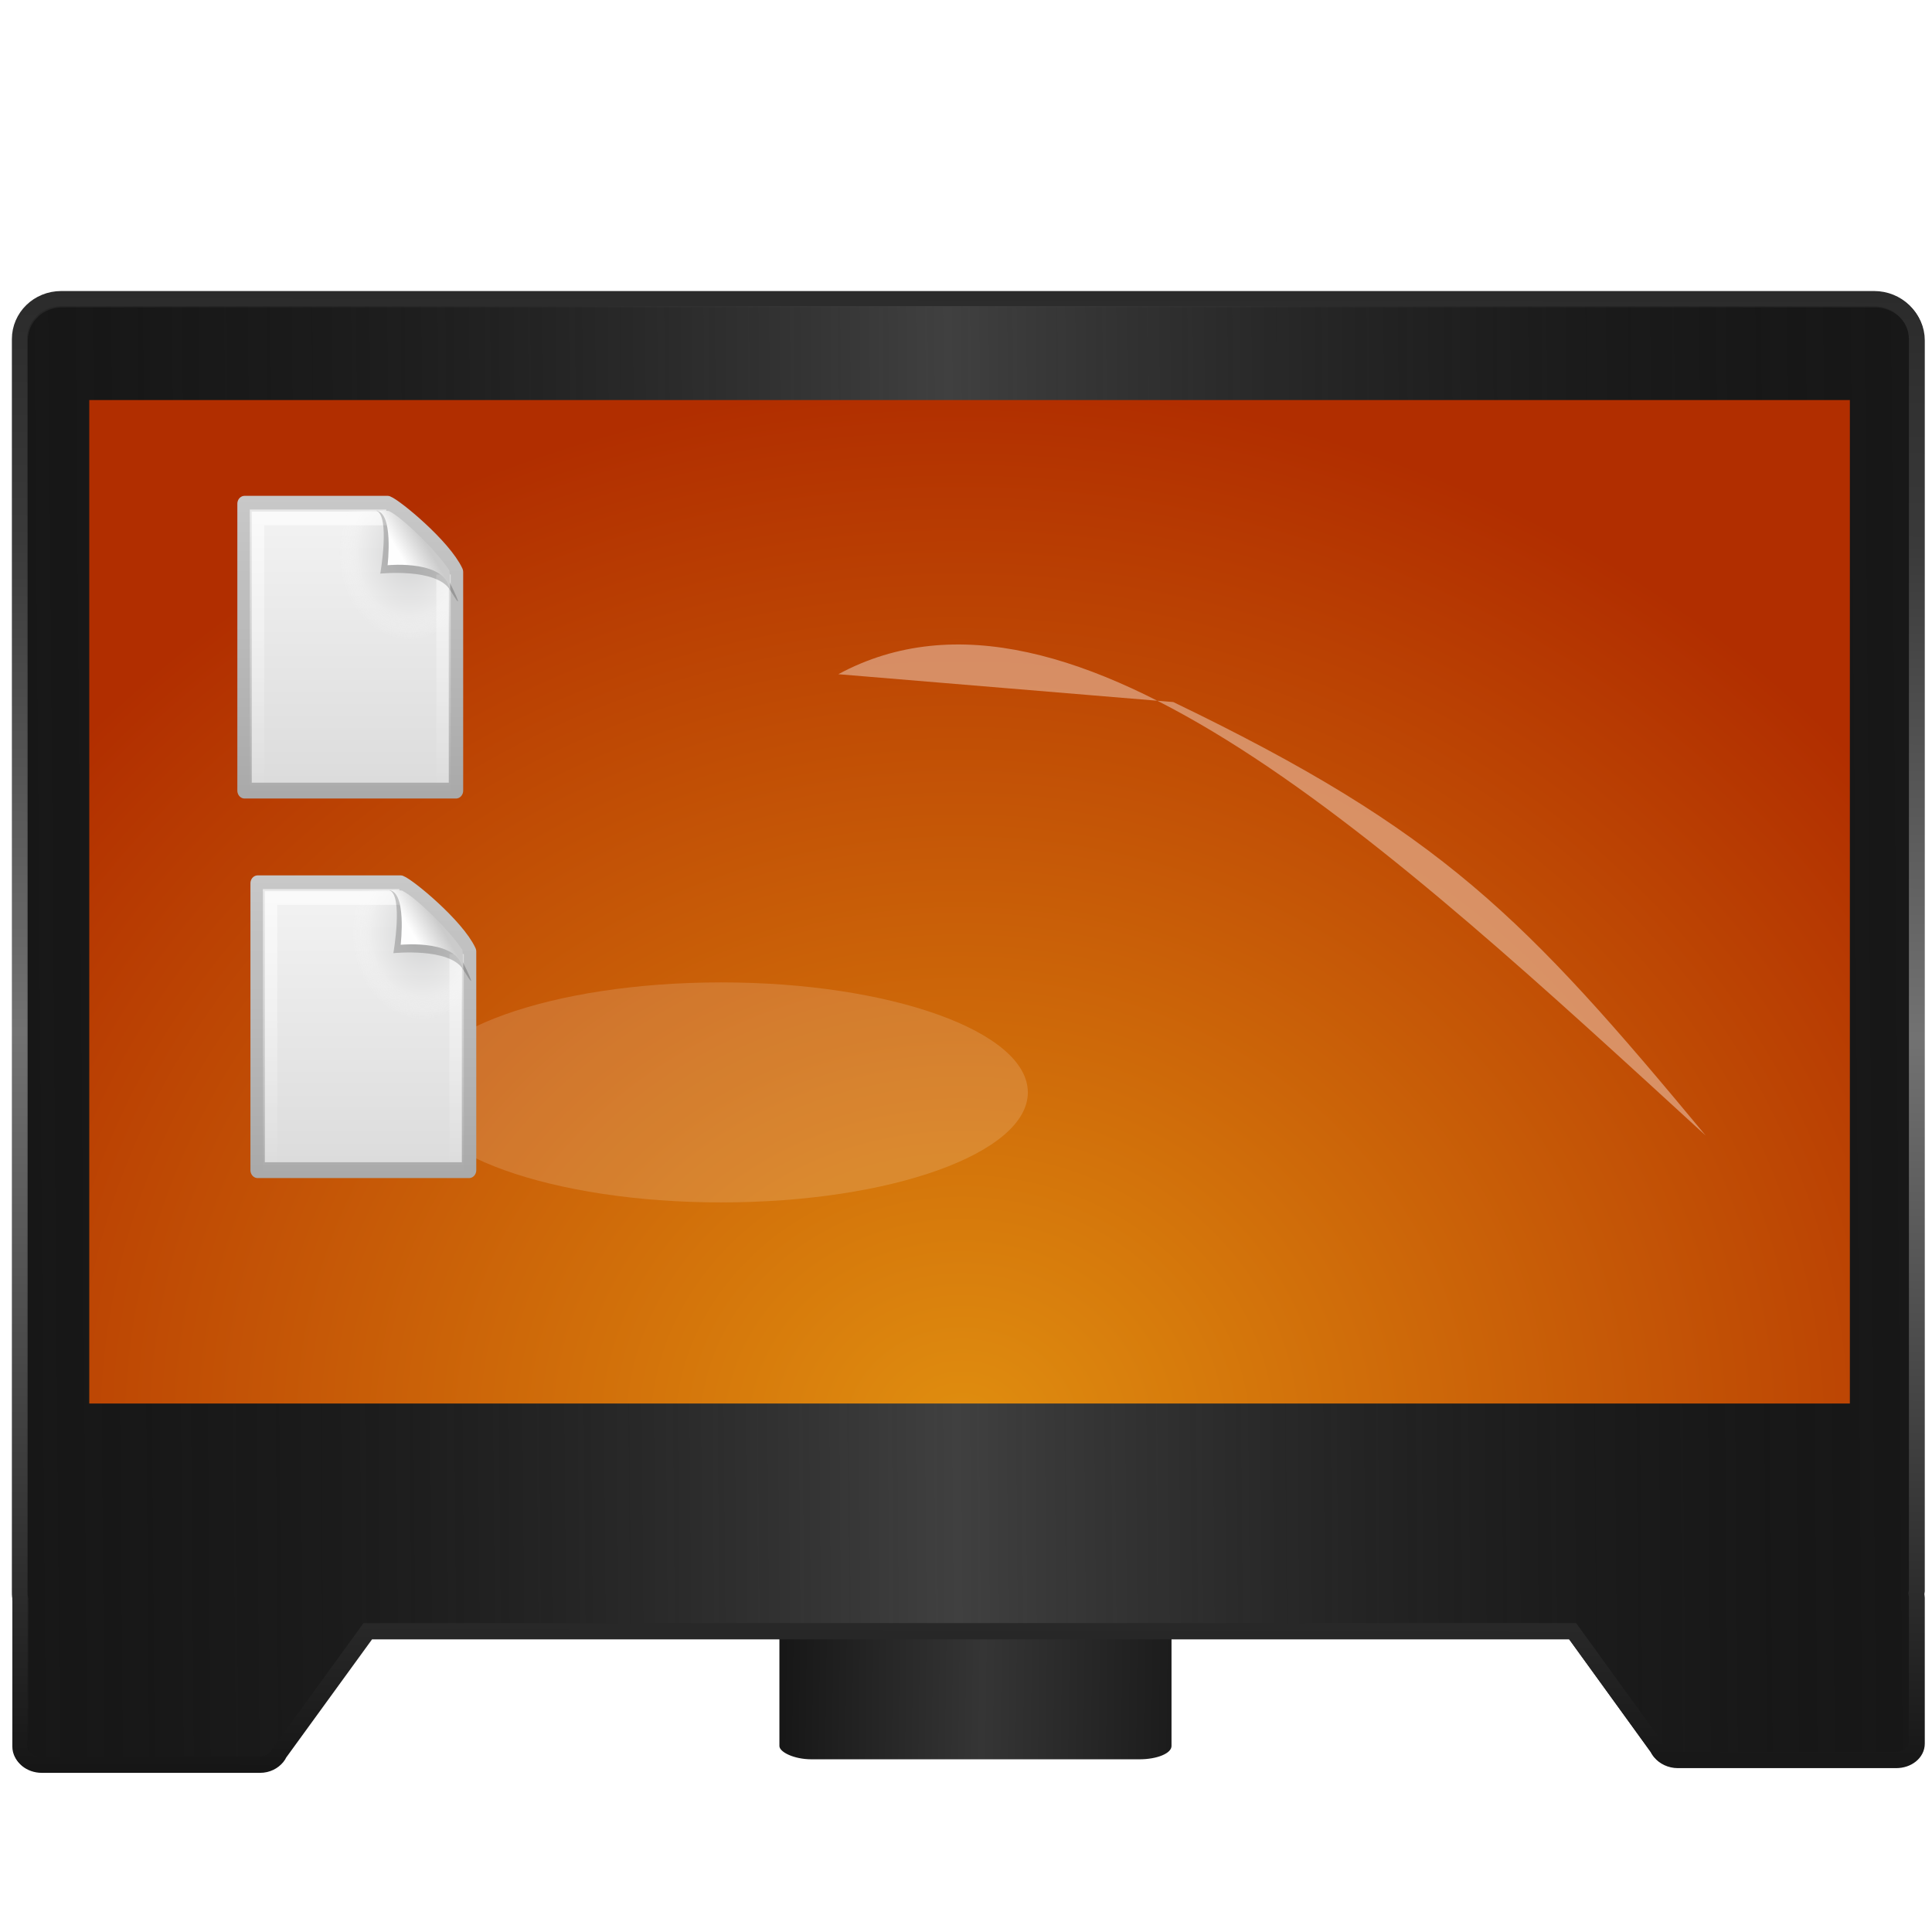 <svg width="128" version="1.0" xmlns="http://www.w3.org/2000/svg" height="128" xmlns:xlink="http://www.w3.org/1999/xlink">
<defs id="defs3451">
<filter width="1.499" x="-0.25" y="-0.097" height="1.195" style="color-interpolation-filters:sRGB" id="filter3898-3">
<feGaussianBlur stdDeviation="2.706" id="feGaussianBlur3900-9"/>
</filter>
<filter width="2.142" x="-0.571" y="-0.659" height="2.318" style="color-interpolation-filters:sRGB" id="filter5837-7">
<feGaussianBlur stdDeviation="9.287" id="feGaussianBlur5839-3"/>
</filter>
<linearGradient id="linearGradient3104-8-5-3">
<stop offset="0" style="stop-color:#aaa" id="stop3106-3-7-5"/>
<stop offset="1" style="stop-color:#c8c8c8" id="stop3108-0-7-5"/>
</linearGradient>
<linearGradient gradientTransform="matrix(0.478,0,0,0.552,-0.628,-0.076)" xlink:href="#linearGradient8589-3-0-4" id="linearGradient5099" y1="8.059" x1="32.892" y2="5.457" gradientUnits="userSpaceOnUse" x2="36.358"/>
<linearGradient id="linearGradient3600-3-9-4">
<stop offset="0" style="stop-color:#f4f4f4" id="stop3602-2-0-3"/>
<stop offset="1" style="stop-color:#dbdbdb" id="stop3604-1-3-5"/>
</linearGradient>
<linearGradient gradientTransform="matrix(0.455,0,0,0.465,0.091,0.337)" xlink:href="#linearGradient3211-2-3-4" id="linearGradient5087" y1="2" x1="24" y2="46.017" gradientUnits="userSpaceOnUse" x2="24"/>
<linearGradient gradientTransform="matrix(0.455,0,0,0.465,0.091,0.337)" xlink:href="#linearGradient3211-2-3-4" id="linearGradient5097" y1="2" x1="24" y2="46.017" gradientUnits="userSpaceOnUse" x2="24"/>
<linearGradient id="linearGradient3211-2-3-4">
<stop offset="0" style="stop-color:#fff" id="stop3213-3-7-3"/>
<stop offset="1" style="stop-color:#fff;stop-opacity:0" id="stop3215-9-3-1"/>
</linearGradient>
<linearGradient gradientTransform="matrix(0.392,0,0,0.447,28.199,-1.239)" xlink:href="#linearGradient3104-8-5-3" id="linearGradient5093" y1="50.786" x1="-51.786" y2="2.906" gradientUnits="userSpaceOnUse" x2="-51.786"/>
<linearGradient id="linearGradient8589-3-0-4">
<stop offset="0" style="stop-color:#fefefe" id="stop8591-7-1-2"/>
<stop offset="1" style="stop-color:#cbcbcb" id="stop8593-1-5-2"/>
</linearGradient>
<linearGradient gradientTransform="matrix(0.478,0,0,0.552,-0.628,-0.076)" id="linearGradient3686" xlink:href="#linearGradient8589-3-0-4" y1="8.059" y2="5.457" x1="32.892" x2="36.358" gradientUnits="userSpaceOnUse"/>
<linearGradient gradientTransform="matrix(0.486,0,0,0.478,-0.657,-0.706)" xlink:href="#linearGradient3600-3-9-4" id="linearGradient5091" y1="0.985" x1="25.132" y2="47.013" gradientUnits="userSpaceOnUse" x2="25.132"/>
<linearGradient gradientTransform="matrix(0.392,0,0,0.447,28.199,-1.239)" xlink:href="#linearGradient3104-8-5-3" id="linearGradient5083" y1="50.786" x1="-51.786" y2="2.906" gradientUnits="userSpaceOnUse" x2="-51.786"/>
<linearGradient id="linearGradient4194">
<stop offset="0" style="stop-color:#292929" id="stop4196"/>
<stop offset="0.185" style="stop-color:#3a3a3a" id="stop4198"/>
<stop offset="0.312" style="stop-color:#515151" id="stop4200"/>
<stop offset="0.505" style="stop-color:#727272" id="stop4202"/>
<stop offset="1" style="stop-color:#131313" id="stop4204"/>
</linearGradient>
<linearGradient gradientTransform="matrix(0.486,0,0,0.478,-0.657,-0.706)" xlink:href="#linearGradient3600-3-9-4" id="linearGradient5081" y1="0.985" x1="25.132" y2="47.013" gradientUnits="userSpaceOnUse" x2="25.132"/>
<linearGradient xlink:href="#linearGradient4194" id="linearGradient5015" y1="-294.645" x1="131.12" y2="-192.901" gradientUnits="userSpaceOnUse" x2="130.87"/>
<linearGradient gradientTransform="matrix(0.295,0,0,0.147,-83.737,104.433)" xlink:href="#linearGradient4236-29" id="linearGradient3990" y1="48.429" x1="425.35" y2="49.459" gradientUnits="userSpaceOnUse" x2="582.366"/>
<linearGradient id="linearGradient4236-29">
<stop offset="0" id="stop4238-67"/>
<stop offset="0.504" style="stop-color:#353535" id="stop4242-3"/>
<stop offset="1" style="stop-color:#070707" id="stop4240-42"/>
</linearGradient>
<linearGradient gradientTransform="translate(-263.304,-129.252)" xlink:href="#linearGradient5128" id="linearGradient5017" y1="-114.313" x1="306.793" y2="-115.539" gradientUnits="userSpaceOnUse" x2="458.382"/>
<linearGradient id="linearGradient5152-2-4">
<stop offset="0" style="stop-color:#e08e0f" id="stop5154-2-8"/>
<stop offset="1" style="stop-color:#b12e00" id="stop5156-4-7"/>
</linearGradient>
<linearGradient id="linearGradient5128">
<stop offset="0" style="stop-opacity:0" id="stop5130"/>
<stop offset="0.499" style="stop-color:#404040" id="stop5132"/>
<stop offset="1" style="stop-opacity:0" id="stop5134"/>
</linearGradient>
<linearGradient gradientTransform="translate(-0.056,-0.08)" xlink:href="#linearGradient4194" id="linearGradient5019" y1="-294.645" x1="131.12" y2="-192.901" gradientUnits="userSpaceOnUse" x2="130.87"/>
<radialGradient cx="102" cy="112.3" r="139.56" id="XMLID_8_-8-5-0" gradientUnits="userSpaceOnUse">
<stop offset="0" style="stop-color:#b7b8b9" id="stop41-4-3-5"/>
<stop offset=".174" style="stop-color:#ececec" id="stop47-2-7-4"/>
<stop offset=".239" style="stop-color:#fafafa;stop-opacity:0" id="stop49-5-9-3"/>
<stop offset=".301" style="stop-color:#fff;stop-opacity:0" id="stop51-0-9-7"/>
<stop offset=".531" style="stop-color:#fafafa;stop-opacity:0" id="stop53-1-7-3"/>
<stop offset=".845" style="stop-color:#ebecec;stop-opacity:0" id="stop55-1-7-0"/>
<stop offset="1" style="stop-color:#e1e2e3;stop-opacity:0" id="stop57-8-1-8"/>
</radialGradient>
<radialGradient cx="92.09" cy="102.7" gradientTransform="matrix(0.17,0,0,-0.191,0.106,23.717)" xlink:href="#XMLID_8_-8-5-0" id="radialGradient5095" r="139.56" gradientUnits="userSpaceOnUse"/>
<radialGradient cx="92.09" cy="102.7" gradientTransform="matrix(0.17,0,0,-0.191,0.106,23.717)" xlink:href="#XMLID_8_-8-5-0" id="radialGradient5085" r="139.56" gradientUnits="userSpaceOnUse"/>
<radialGradient fx="32.92" fy="15.925" cx="32.92" cy="15.925" gradientTransform="matrix(-3.701,0.036,-0.055,-3.309,186.476,146.358)" xlink:href="#linearGradient5152-2-4" id="radialGradient3833" r="21" gradientUnits="userSpaceOnUse"/>
</defs>
<g id="g3819" transform="translate(-2.9543891e-4,-3.5269826e-4)">
<rect width="25.978" x="51.638" y="107.309" rx="2.129" ry="0.881" height="9.25" style="fill:url(#linearGradient3990);stroke:none" id="rect3879"/>
<g id="g4874" transform="matrix(0.997,0,0,1,-55.613,311.893)">
<path style="fill:#1a1a1a;stroke:url(#linearGradient5015)" id="path3881" d="m 59.906,-292.031 c -1.552,0 -2.781,1.206 -2.781,2.688 v 82.875 c 0,0.185 -0.006,0.357 0.031,0.531 -0.014,0.065 0,0.15 0,0.219 v 9.625 c 0,0.628 0.619,1.156 1.406,1.156 h 14.5 c 0.498,0 0.903,-0.223 1.156,-0.531 0.065,-0.079 0.117,-0.16 0.156,-0.25 l 5.875,-8.062 h 80.062 l 5.625,7.75 c 0.039,0.09 0.092,0.172 0.156,0.25 0.253,0.308 0.69,0.531 1.188,0.531 h 14.5 c 0.787,0 1.406,-0.497 1.406,-1.125 v -9.656 c 0,-0.069 -0.017,-0.153 -0.031,-0.219 -0.002,-0.009 0.002,-0.022 0,-0.031 0.005,-0.065 0.031,-0.122 0.031,-0.188 v -82.875 c 0,-1.481 -1.26,-2.688 -2.812,-2.688 h -120.469 z "/>
<path style="fill:url(#linearGradient5017);stroke:url(#linearGradient5019)" id="path4862" d="m 59.851,-292.111 c -1.552,0 -2.781,1.206 -2.781,2.688 v 82.875 c 0,0.185 -0.006,0.357 0.031,0.531 -0.014,0.065 0,0.15 0,0.219 v 9.625 c 0,0.628 0.619,1.156 1.406,1.156 h 14.5 c 0.498,0 0.903,-0.223 1.156,-0.531 0.065,-0.079 0.117,-0.16 0.156,-0.25 l 5.875,-8.062 h 80.062 l 5.625,7.75 c 0.039,0.09 0.092,0.172 0.156,0.25 0.253,0.308 0.69,0.531 1.188,0.531 h 14.5 c 0.787,0 1.406,-0.497 1.406,-1.125 v -9.656 c 0,-0.069 -0.017,-0.153 -0.031,-0.219 -0.002,-0.009 0.002,-0.022 0,-0.031 0.005,-0.065 0.031,-0.122 0.031,-0.188 v -82.875 c 0,-1.481 -1.26,-2.688 -2.812,-2.688 h -120.469 z "/>
</g>
<g style="stroke:none">
<rect width="116.644" x="5.915" y="26.505" height="66.482" style="fill:url(#radialGradient3833);fill-rule:evenodd" id="rect4880"/>
<path style="opacity:.389;fill:#fefefe;filter:url(#filter5837-7)" id="path4882" d="m -157.819,-94.42 c 0,9.339 -8.735,16.909 -19.511,16.909 -10.775,0 -19.511,-7.57 -19.511,-16.909 0,-9.339 8.735,-16.909 19.511,-16.909 10.775,0 19.511,7.57 19.511,16.909 z " transform="matrix(1.041,0,0,0.431,232.387,113.07)"/>
<path style="opacity:.628;fill:#fff9f9;filter:url(#filter3898-3)" id="path4884" d="m 91.992,38.485 c -8.631,19.758 -9.335,29.075 -9.614,51.361 4.355,-32.709 8.438,-66.079 26.014,-66.769 z " transform="matrix(-0.859,0.501,0.526,0.653,136.512,-24.705)"/>
</g>
<g id="g4478-6" transform="matrix(0.824,0,0,0.905,14.142,32.923)">
<path style="fill:url(#linearGradient5081);stroke:url(#linearGradient5083);stroke-linejoin:round;stroke-width:1.158" id="path4480-8" d="m 2.5,.5 h 11.5 c 0.683,0.237 4.541,3.128 5.5,5 0,5.729 3.9e-05,10.271 3.9e-05,16 h -17 v -21 z "/>
<path style="opacity:.5;fill:url(#radialGradient5085)" id="path4482-0" d="M 3.17,22 C 3.076,22 3,21.914 3,21.809 V 1.211 C 3,1.106 3.076,1.02 3.17,1.02 c 3.522,0.053 7.424,-0.079 10.941,0.013 l 4.839,4.327 0.05,16.448 c 0,0.106 -0.076,0.192 -0.17,0.192 h -15.66 z"/>
<path style="opacity:.6;fill:none;stroke:url(#linearGradient5087);stroke-width:1.158" id="path4484-5" d="M 18.5,5.677 V 21.5 h -15 v -20 h 10.394"/>
<g style="fill-rule:evenodd">
<path style="opacity:.2" id="path4486-6" d="m 13.075,1 c 1.156,0.329 0.339,4.614 0.339,4.614 0,0 4.515,-0.428 5.608,1.195 1.489,2.212 -0.068,-0.635 -0.173,-0.822 -0.756,-1.34 -3.867,-4.547 -5.046,-4.941 C 13.715,1.017 13.52,1 13.075,1 z"/>
<path style="fill:url(#linearGradient3686)" id="path4488-6" d="m 13,1 c 1.526,0 1,4 1,4 0,0 4.992,-0.453 4.992,2 0,-0.598 0.056,-1.478 -0.064,-1.656 -0.839,-1.243 -3.744,-3.862 -4.798,-4.298 C 14.044,1.011 13.444,1 13,1 z"/>
</g>
</g>
<g id="g4490-1" transform="matrix(0.824,0,0,0.905,15.009,58.069)">
<path style="fill:url(#linearGradient5091);stroke:url(#linearGradient5093);stroke-linejoin:round;stroke-width:1.158" id="path4492-6" d="m 2.5,.5 h 11.5 c 0.683,0.237 4.541,3.128 5.5,5 0,5.729 3.9e-05,10.271 3.9e-05,16 h -17 v -21 z "/>
<path style="opacity:.5;fill:url(#radialGradient5095)" id="path4494-7" d="M 3.17,22 C 3.076,22 3,21.914 3,21.809 V 1.211 C 3,1.106 3.076,1.02 3.17,1.02 c 3.522,0.053 7.424,-0.079 10.941,0.013 l 4.839,4.327 0.05,16.448 c 0,0.106 -0.076,0.192 -0.17,0.192 h -15.66 z"/>
<path style="opacity:.6;fill:none;stroke:url(#linearGradient5097);stroke-width:1.158" id="path4496-7" d="M 18.5,5.677 V 21.5 h -15 v -20 h 10.394"/>
<g style="fill-rule:evenodd">
<path style="opacity:.2" id="path4499-0" d="m 13.075,1 c 1.156,0.329 0.339,4.614 0.339,4.614 0,0 4.515,-0.428 5.608,1.195 1.489,2.212 -0.068,-0.635 -0.173,-0.822 -0.756,-1.34 -3.867,-4.547 -5.046,-4.941 C 13.715,1.017 13.52,1 13.075,1 z"/>
<path style="fill:url(#linearGradient5099)" id="path4501-9" d="m 13,1 c 1.526,0 1,4 1,4 0,0 4.992,-0.453 4.992,2 0,-0.598 0.056,-1.478 -0.064,-1.656 -0.839,-1.243 -3.744,-3.862 -4.798,-4.298 C 14.044,1.011 13.444,1 13,1 z"/>
</g>
</g>
</g>
</svg>
